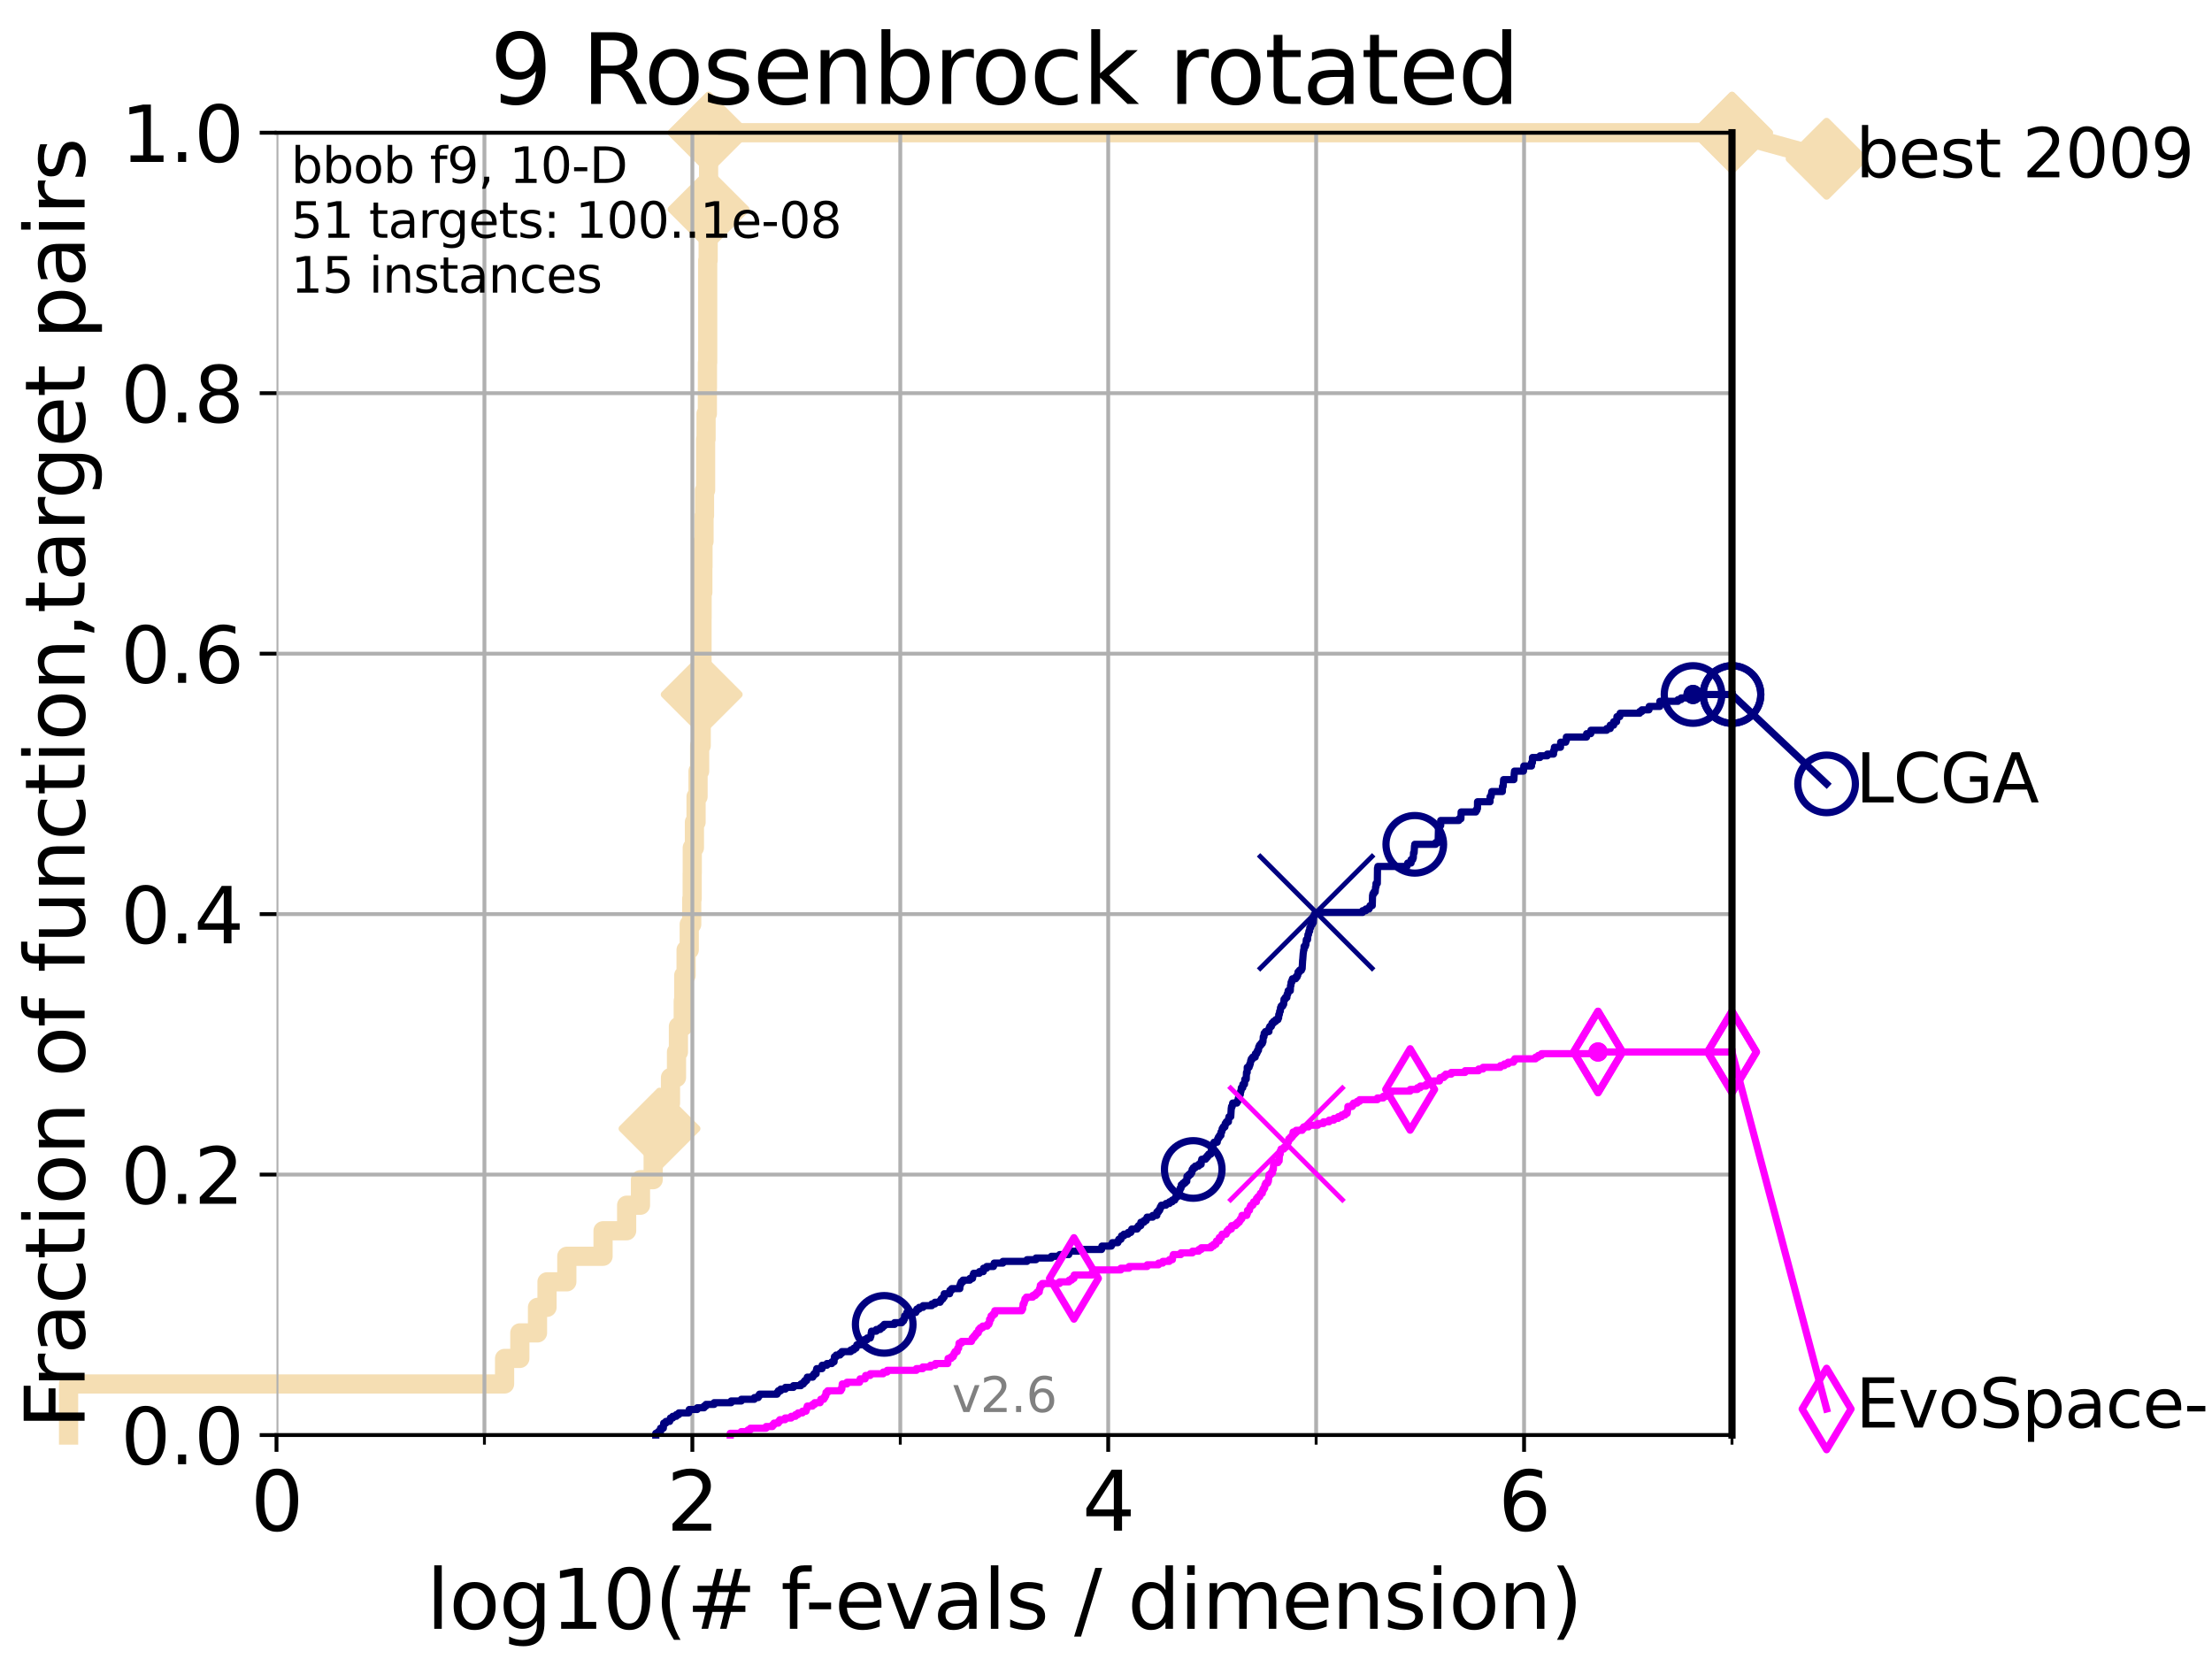 <?xml version="1.0" encoding="utf-8" standalone="no"?>
<!DOCTYPE svg PUBLIC "-//W3C//DTD SVG 1.1//EN"
  "http://www.w3.org/Graphics/SVG/1.1/DTD/svg11.dtd">
<svg xmlns:xlink="http://www.w3.org/1999/xlink" width="460.8pt" height="345.6pt" viewBox="0 0 460.8 345.6" xmlns="http://www.w3.org/2000/svg" version="1.1">
 <defs>
  <style type="text/css">*{stroke-linejoin: round; stroke-linecap: butt}</style>
 </defs>
 <g id="figure_1">
  <g id="patch_1">
   <path d="M 0 345.6 
L 460.8 345.6 
L 460.8 0 
L 0 0 
z
" style="fill: #ffffff"/>
  </g>
  <g id="axes_1">
   <g id="patch_2">
    <path d="M 57.6 298.944 
L 360.806 298.944 
L 360.806 27.648 
L 57.6 27.648 
z
" style="fill: #ffffff"/>
   </g>
   <g id="line2d_1">
    <path d="M 14.285 298.944 
L 14.285 288.305 
L 105.113 288.305 
L 105.113 282.985 
L 108.29 282.985 
L 108.29 277.666 
L 111.972 277.666 
L 111.972 272.346 
L 113.954 272.346 
L 113.954 267.027 
L 118.077 267.027 
L 118.077 261.707 
L 125.628 261.707 
L 125.628 256.388 
L 130.541 256.388 
L 130.541 251.068 
L 133.424 251.068 
L 133.424 245.749 
L 136.069 245.749 
L 136.069 240.429 
L 137.386 240.429 
L 137.386 235.11 
L 138.743 235.11 
L 138.743 229.79 
L 139.677 229.79 
L 139.677 224.471 
L 140.928 224.471 
L 140.928 219.151 
L 141.327 219.151 
L 141.327 213.832 
L 142.332 213.832 
L 142.332 208.512 
L 142.436 208.512 
L 142.436 203.192 
L 142.926 203.192 
L 142.926 197.873 
L 143.58 197.873 
L 143.58 192.553 
L 144.098 192.553 
L 144.098 187.234 
L 144.193 187.234 
L 144.193 181.914 
L 144.212 181.914 
L 144.212 176.595 
L 144.658 176.595 
L 144.658 171.275 
L 145.004 171.275 
L 145.004 165.956 
L 145.415 165.956 
L 145.415 160.636 
L 145.748 160.636 
L 145.748 155.317 
L 146.075 155.317 
L 146.075 144.678 
L 146.177 144.678 
L 146.177 139.358 
L 146.244 139.358 
L 146.244 128.719 
L 146.261 128.719 
L 146.261 123.4 
L 146.413 123.4 
L 146.413 118.08 
L 146.446 118.08 
L 146.446 112.76 
L 146.662 112.76 
L 146.662 107.441 
L 146.761 107.441 
L 146.761 102.121 
L 146.99 102.121 
L 146.99 91.482 
L 147.087 91.482 
L 147.087 86.163 
L 147.36 86.163 
L 147.36 80.843 
L 147.376 80.843 
L 147.376 75.524 
L 147.424 75.524 
L 147.424 54.246 
L 147.519 54.246 
L 147.519 48.926 
L 147.566 48.926 
L 147.566 43.607 
L 147.613 43.607 
L 147.613 27.648 
L 360.806 27.648 
" style="fill: none; stroke: #f5deb3; stroke-width: 4; stroke-linecap: square"/>
   </g>
   <g id="line2d_2">
    <defs>
     <path id="m0008be7b1e" d="M 0 7.778 
L 7.778 0 
L 0 -7.778 
L -7.778 0 
z
" style="stroke: #f5deb3; stroke-width: 1.5; stroke-linejoin: miter"/>
    </defs>
    <g>
     <use xlink:href="#m0008be7b1e" x="137.386" y="235.11" style="fill: #f5deb3; stroke: #f5deb3; stroke-width: 1.5; stroke-linejoin: miter"/>
     <use xlink:href="#m0008be7b1e" x="146.177" y="144.678" style="fill: #f5deb3; stroke: #f5deb3; stroke-width: 1.5; stroke-linejoin: miter"/>
     <use xlink:href="#m0008be7b1e" x="147.613" y="43.607" style="fill: #f5deb3; stroke: #f5deb3; stroke-width: 1.5; stroke-linejoin: miter"/>
     <use xlink:href="#m0008be7b1e" x="147.613" y="27.648" style="fill: #f5deb3; stroke: #f5deb3; stroke-width: 1.5; stroke-linejoin: miter"/>
     <use xlink:href="#m0008be7b1e" x="147.613" y="27.648" style="fill: #f5deb3; stroke: #f5deb3; stroke-width: 1.5; stroke-linejoin: miter"/>
     <use xlink:href="#m0008be7b1e" x="360.806" y="27.648" style="fill: #f5deb3; stroke: #f5deb3; stroke-width: 1.5; stroke-linejoin: miter"/>
    </g>
   </g>
   <g id="line2d_3">
    <path style="fill: none; stroke: #f5deb3; stroke-width: 4; stroke-linecap: square"/>
    <g/>
   </g>
   <g id="line2d_4">
    <path d="M 360.806 27.648 
L 380.515 33.074 
" style="fill: none; stroke: #f5deb3; stroke-width: 4; stroke-linecap: square"/>
    <g>
     <use xlink:href="#m0008be7b1e" x="360.806" y="27.648" style="fill: #f5deb3; stroke: #f5deb3; stroke-width: 1.5; stroke-linejoin: miter"/>
     <use xlink:href="#m0008be7b1e" x="380.515" y="33.074" style="fill: #f5deb3; stroke: #f5deb3; stroke-width: 1.5; stroke-linejoin: miter"/>
    </g>
   </g>
   <g id="matplotlib.axis_1">
    <g id="xtick_1">
     <g id="line2d_5">
      <path d="M 57.6 298.944 
L 57.6 27.648 
" clip-path="url(#paee9d4566f)" style="fill: none; stroke: #b0b0b0; stroke-width: 0.8; stroke-linecap: square"/>
     </g>
     <g id="line2d_6">
      <defs>
       <path id="m80656b10e5" d="M 0 0 
L 0 3.5 
" style="stroke: #000000; stroke-width: 0.8"/>
      </defs>
      <g>
       <use xlink:href="#m80656b10e5" x="57.6" y="298.944" style="stroke: #000000; stroke-width: 0.8"/>
      </g>
     </g>
     <g id="text_1">
      <!-- 0 -->
      <g transform="translate(52.192 318.861)scale(0.17 -0.17)">
       <defs>
        <path id="DejaVuSans-30" d="M 2034 4250 
Q 1547 4250 1301 3770 
Q 1056 3291 1056 2328 
Q 1056 1369 1301 889 
Q 1547 409 2034 409 
Q 2525 409 2770 889 
Q 3016 1369 3016 2328 
Q 3016 3291 2770 3770 
Q 2525 4250 2034 4250 
z
M 2034 4750 
Q 2819 4750 3233 4129 
Q 3647 3509 3647 2328 
Q 3647 1150 3233 529 
Q 2819 -91 2034 -91 
Q 1250 -91 836 529 
Q 422 1150 422 2328 
Q 422 3509 836 4129 
Q 1250 4750 2034 4750 
z
" transform="scale(0.016)"/>
       </defs>
       <use xlink:href="#DejaVuSans-30"/>
      </g>
     </g>
    </g>
    <g id="xtick_2">
     <g id="line2d_7">
      <path d="M 144.23 298.944 
L 144.23 27.648 
" clip-path="url(#paee9d4566f)" style="fill: none; stroke: #b0b0b0; stroke-width: 0.8; stroke-linecap: square"/>
     </g>
     <g id="line2d_8">
      <g>
       <use xlink:href="#m80656b10e5" x="144.23" y="298.944" style="stroke: #000000; stroke-width: 0.8"/>
      </g>
     </g>
     <g id="text_2">
      <!-- 2 -->
      <g transform="translate(138.822 318.861)scale(0.17 -0.17)">
       <defs>
        <path id="DejaVuSans-32" d="M 1228 531 
L 3431 531 
L 3431 0 
L 469 0 
L 469 531 
Q 828 903 1448 1529 
Q 2069 2156 2228 2338 
Q 2531 2678 2651 2914 
Q 2772 3150 2772 3378 
Q 2772 3750 2511 3984 
Q 2250 4219 1831 4219 
Q 1534 4219 1204 4116 
Q 875 4013 500 3803 
L 500 4441 
Q 881 4594 1212 4672 
Q 1544 4750 1819 4750 
Q 2544 4750 2975 4387 
Q 3406 4025 3406 3419 
Q 3406 3131 3298 2873 
Q 3191 2616 2906 2266 
Q 2828 2175 2409 1742 
Q 1991 1309 1228 531 
z
" transform="scale(0.016)"/>
       </defs>
       <use xlink:href="#DejaVuSans-32"/>
      </g>
     </g>
    </g>
    <g id="xtick_3">
     <g id="line2d_9">
      <path d="M 230.861 298.944 
L 230.861 27.648 
" clip-path="url(#paee9d4566f)" style="fill: none; stroke: #b0b0b0; stroke-width: 0.8; stroke-linecap: square"/>
     </g>
     <g id="line2d_10">
      <g>
       <use xlink:href="#m80656b10e5" x="230.861" y="298.944" style="stroke: #000000; stroke-width: 0.8"/>
      </g>
     </g>
     <g id="text_3">
      <!-- 4 -->
      <g transform="translate(225.453 318.861)scale(0.17 -0.17)">
       <defs>
        <path id="DejaVuSans-34" d="M 2419 4116 
L 825 1625 
L 2419 1625 
L 2419 4116 
z
M 2253 4666 
L 3047 4666 
L 3047 1625 
L 3713 1625 
L 3713 1100 
L 3047 1100 
L 3047 0 
L 2419 0 
L 2419 1100 
L 313 1100 
L 313 1709 
L 2253 4666 
z
" transform="scale(0.016)"/>
       </defs>
       <use xlink:href="#DejaVuSans-34"/>
      </g>
     </g>
    </g>
    <g id="xtick_4">
     <g id="line2d_11">
      <path d="M 317.491 298.944 
L 317.491 27.648 
" clip-path="url(#paee9d4566f)" style="fill: none; stroke: #b0b0b0; stroke-width: 0.8; stroke-linecap: square"/>
     </g>
     <g id="line2d_12">
      <g>
       <use xlink:href="#m80656b10e5" x="317.491" y="298.944" style="stroke: #000000; stroke-width: 0.8"/>
      </g>
     </g>
     <g id="text_4">
      <!-- 6 -->
      <g transform="translate(312.083 318.861)scale(0.17 -0.17)">
       <defs>
        <path id="DejaVuSans-36" d="M 2113 2584 
Q 1688 2584 1439 2293 
Q 1191 2003 1191 1497 
Q 1191 994 1439 701 
Q 1688 409 2113 409 
Q 2538 409 2786 701 
Q 3034 994 3034 1497 
Q 3034 2003 2786 2293 
Q 2538 2584 2113 2584 
z
M 3366 4563 
L 3366 3988 
Q 3128 4100 2886 4159 
Q 2644 4219 2406 4219 
Q 1781 4219 1451 3797 
Q 1122 3375 1075 2522 
Q 1259 2794 1537 2939 
Q 1816 3084 2150 3084 
Q 2853 3084 3261 2657 
Q 3669 2231 3669 1497 
Q 3669 778 3244 343 
Q 2819 -91 2113 -91 
Q 1303 -91 875 529 
Q 447 1150 447 2328 
Q 447 3434 972 4092 
Q 1497 4750 2381 4750 
Q 2619 4750 2861 4703 
Q 3103 4656 3366 4563 
z
" transform="scale(0.016)"/>
       </defs>
       <use xlink:href="#DejaVuSans-36"/>
      </g>
     </g>
    </g>
    <g id="xtick_5">
     <g id="line2d_13">
      <path d="M 100.915 298.944 
L 100.915 27.648 
" clip-path="url(#paee9d4566f)" style="fill: none; stroke: #b0b0b0; stroke-width: 0.8; stroke-linecap: square"/>
     </g>
     <g id="line2d_14">
      <defs>
       <path id="mc307671125" d="M 0 0 
L 0 2 
" style="stroke: #000000; stroke-width: 0.6"/>
      </defs>
      <g>
       <use xlink:href="#mc307671125" x="100.915" y="298.944" style="stroke: #000000; stroke-width: 0.6"/>
      </g>
     </g>
    </g>
    <g id="xtick_6">
     <g id="line2d_15">
      <path d="M 187.546 298.944 
L 187.546 27.648 
" clip-path="url(#paee9d4566f)" style="fill: none; stroke: #b0b0b0; stroke-width: 0.8; stroke-linecap: square"/>
     </g>
     <g id="line2d_16">
      <g>
       <use xlink:href="#mc307671125" x="187.546" y="298.944" style="stroke: #000000; stroke-width: 0.6"/>
      </g>
     </g>
    </g>
    <g id="xtick_7">
     <g id="line2d_17">
      <path d="M 274.176 298.944 
L 274.176 27.648 
" clip-path="url(#paee9d4566f)" style="fill: none; stroke: #b0b0b0; stroke-width: 0.8; stroke-linecap: square"/>
     </g>
     <g id="line2d_18">
      <g>
       <use xlink:href="#mc307671125" x="274.176" y="298.944" style="stroke: #000000; stroke-width: 0.6"/>
      </g>
     </g>
    </g>
    <g id="xtick_8">
     <g id="line2d_19">
      <path d="M 360.806 298.944 
L 360.806 27.648 
" clip-path="url(#paee9d4566f)" style="fill: none; stroke: #b0b0b0; stroke-width: 0.8; stroke-linecap: square"/>
     </g>
     <g id="line2d_20">
      <g>
       <use xlink:href="#mc307671125" x="360.806" y="298.944" style="stroke: #000000; stroke-width: 0.6"/>
      </g>
     </g>
    </g>
    <g id="text_5">
     <!-- log10(# f-evals / dimension) -->
     <g transform="translate(88.823 339.314)scale(0.17 -0.17)">
      <defs>
       <path id="DejaVuSans-6c" d="M 603 4863 
L 1178 4863 
L 1178 0 
L 603 0 
L 603 4863 
z
" transform="scale(0.016)"/>
       <path id="DejaVuSans-6f" d="M 1959 3097 
Q 1497 3097 1228 2736 
Q 959 2375 959 1747 
Q 959 1119 1226 758 
Q 1494 397 1959 397 
Q 2419 397 2687 759 
Q 2956 1122 2956 1747 
Q 2956 2369 2687 2733 
Q 2419 3097 1959 3097 
z
M 1959 3584 
Q 2709 3584 3137 3096 
Q 3566 2609 3566 1747 
Q 3566 888 3137 398 
Q 2709 -91 1959 -91 
Q 1206 -91 779 398 
Q 353 888 353 1747 
Q 353 2609 779 3096 
Q 1206 3584 1959 3584 
z
" transform="scale(0.016)"/>
       <path id="DejaVuSans-67" d="M 2906 1791 
Q 2906 2416 2648 2759 
Q 2391 3103 1925 3103 
Q 1463 3103 1205 2759 
Q 947 2416 947 1791 
Q 947 1169 1205 825 
Q 1463 481 1925 481 
Q 2391 481 2648 825 
Q 2906 1169 2906 1791 
z
M 3481 434 
Q 3481 -459 3084 -895 
Q 2688 -1331 1869 -1331 
Q 1566 -1331 1297 -1286 
Q 1028 -1241 775 -1147 
L 775 -588 
Q 1028 -725 1275 -790 
Q 1522 -856 1778 -856 
Q 2344 -856 2625 -561 
Q 2906 -266 2906 331 
L 2906 616 
Q 2728 306 2450 153 
Q 2172 0 1784 0 
Q 1141 0 747 490 
Q 353 981 353 1791 
Q 353 2603 747 3093 
Q 1141 3584 1784 3584 
Q 2172 3584 2450 3431 
Q 2728 3278 2906 2969 
L 2906 3500 
L 3481 3500 
L 3481 434 
z
" transform="scale(0.016)"/>
       <path id="DejaVuSans-31" d="M 794 531 
L 1825 531 
L 1825 4091 
L 703 3866 
L 703 4441 
L 1819 4666 
L 2450 4666 
L 2450 531 
L 3481 531 
L 3481 0 
L 794 0 
L 794 531 
z
" transform="scale(0.016)"/>
       <path id="DejaVuSans-28" d="M 1984 4856 
Q 1566 4138 1362 3434 
Q 1159 2731 1159 2009 
Q 1159 1288 1364 580 
Q 1569 -128 1984 -844 
L 1484 -844 
Q 1016 -109 783 600 
Q 550 1309 550 2009 
Q 550 2706 781 3412 
Q 1013 4119 1484 4856 
L 1984 4856 
z
" transform="scale(0.016)"/>
       <path id="DejaVuSans-23" d="M 3272 2816 
L 2363 2816 
L 2100 1772 
L 3016 1772 
L 3272 2816 
z
M 2803 4594 
L 2478 3297 
L 3391 3297 
L 3719 4594 
L 4219 4594 
L 3897 3297 
L 4872 3297 
L 4872 2816 
L 3775 2816 
L 3519 1772 
L 4513 1772 
L 4513 1294 
L 3397 1294 
L 3072 0 
L 2572 0 
L 2894 1294 
L 1978 1294 
L 1656 0 
L 1153 0 
L 1478 1294 
L 494 1294 
L 494 1772 
L 1594 1772 
L 1856 2816 
L 850 2816 
L 850 3297 
L 1978 3297 
L 2297 4594 
L 2803 4594 
z
" transform="scale(0.016)"/>
       <path id="DejaVuSans-20" transform="scale(0.016)"/>
       <path id="DejaVuSans-66" d="M 2375 4863 
L 2375 4384 
L 1825 4384 
Q 1516 4384 1395 4259 
Q 1275 4134 1275 3809 
L 1275 3500 
L 2222 3500 
L 2222 3053 
L 1275 3053 
L 1275 0 
L 697 0 
L 697 3053 
L 147 3053 
L 147 3500 
L 697 3500 
L 697 3744 
Q 697 4328 969 4595 
Q 1241 4863 1831 4863 
L 2375 4863 
z
" transform="scale(0.016)"/>
       <path id="DejaVuSans-2d" d="M 313 2009 
L 1997 2009 
L 1997 1497 
L 313 1497 
L 313 2009 
z
" transform="scale(0.016)"/>
       <path id="DejaVuSans-65" d="M 3597 1894 
L 3597 1613 
L 953 1613 
Q 991 1019 1311 708 
Q 1631 397 2203 397 
Q 2534 397 2845 478 
Q 3156 559 3463 722 
L 3463 178 
Q 3153 47 2828 -22 
Q 2503 -91 2169 -91 
Q 1331 -91 842 396 
Q 353 884 353 1716 
Q 353 2575 817 3079 
Q 1281 3584 2069 3584 
Q 2775 3584 3186 3129 
Q 3597 2675 3597 1894 
z
M 3022 2063 
Q 3016 2534 2758 2815 
Q 2500 3097 2075 3097 
Q 1594 3097 1305 2825 
Q 1016 2553 972 2059 
L 3022 2063 
z
" transform="scale(0.016)"/>
       <path id="DejaVuSans-76" d="M 191 3500 
L 800 3500 
L 1894 563 
L 2988 3500 
L 3597 3500 
L 2284 0 
L 1503 0 
L 191 3500 
z
" transform="scale(0.016)"/>
       <path id="DejaVuSans-61" d="M 2194 1759 
Q 1497 1759 1228 1600 
Q 959 1441 959 1056 
Q 959 750 1161 570 
Q 1363 391 1709 391 
Q 2188 391 2477 730 
Q 2766 1069 2766 1631 
L 2766 1759 
L 2194 1759 
z
M 3341 1997 
L 3341 0 
L 2766 0 
L 2766 531 
Q 2569 213 2275 61 
Q 1981 -91 1556 -91 
Q 1019 -91 701 211 
Q 384 513 384 1019 
Q 384 1609 779 1909 
Q 1175 2209 1959 2209 
L 2766 2209 
L 2766 2266 
Q 2766 2663 2505 2880 
Q 2244 3097 1772 3097 
Q 1472 3097 1187 3025 
Q 903 2953 641 2809 
L 641 3341 
Q 956 3463 1253 3523 
Q 1550 3584 1831 3584 
Q 2591 3584 2966 3190 
Q 3341 2797 3341 1997 
z
" transform="scale(0.016)"/>
       <path id="DejaVuSans-73" d="M 2834 3397 
L 2834 2853 
Q 2591 2978 2328 3040 
Q 2066 3103 1784 3103 
Q 1356 3103 1142 2972 
Q 928 2841 928 2578 
Q 928 2378 1081 2264 
Q 1234 2150 1697 2047 
L 1894 2003 
Q 2506 1872 2764 1633 
Q 3022 1394 3022 966 
Q 3022 478 2636 193 
Q 2250 -91 1575 -91 
Q 1294 -91 989 -36 
Q 684 19 347 128 
L 347 722 
Q 666 556 975 473 
Q 1284 391 1588 391 
Q 1994 391 2212 530 
Q 2431 669 2431 922 
Q 2431 1156 2273 1281 
Q 2116 1406 1581 1522 
L 1381 1569 
Q 847 1681 609 1914 
Q 372 2147 372 2553 
Q 372 3047 722 3315 
Q 1072 3584 1716 3584 
Q 2034 3584 2315 3537 
Q 2597 3491 2834 3397 
z
" transform="scale(0.016)"/>
       <path id="DejaVuSans-2f" d="M 1625 4666 
L 2156 4666 
L 531 -594 
L 0 -594 
L 1625 4666 
z
" transform="scale(0.016)"/>
       <path id="DejaVuSans-64" d="M 2906 2969 
L 2906 4863 
L 3481 4863 
L 3481 0 
L 2906 0 
L 2906 525 
Q 2725 213 2448 61 
Q 2172 -91 1784 -91 
Q 1150 -91 751 415 
Q 353 922 353 1747 
Q 353 2572 751 3078 
Q 1150 3584 1784 3584 
Q 2172 3584 2448 3432 
Q 2725 3281 2906 2969 
z
M 947 1747 
Q 947 1113 1208 752 
Q 1469 391 1925 391 
Q 2381 391 2643 752 
Q 2906 1113 2906 1747 
Q 2906 2381 2643 2742 
Q 2381 3103 1925 3103 
Q 1469 3103 1208 2742 
Q 947 2381 947 1747 
z
" transform="scale(0.016)"/>
       <path id="DejaVuSans-69" d="M 603 3500 
L 1178 3500 
L 1178 0 
L 603 0 
L 603 3500 
z
M 603 4863 
L 1178 4863 
L 1178 4134 
L 603 4134 
L 603 4863 
z
" transform="scale(0.016)"/>
       <path id="DejaVuSans-6d" d="M 3328 2828 
Q 3544 3216 3844 3400 
Q 4144 3584 4550 3584 
Q 5097 3584 5394 3201 
Q 5691 2819 5691 2113 
L 5691 0 
L 5113 0 
L 5113 2094 
Q 5113 2597 4934 2840 
Q 4756 3084 4391 3084 
Q 3944 3084 3684 2787 
Q 3425 2491 3425 1978 
L 3425 0 
L 2847 0 
L 2847 2094 
Q 2847 2600 2669 2842 
Q 2491 3084 2119 3084 
Q 1678 3084 1418 2786 
Q 1159 2488 1159 1978 
L 1159 0 
L 581 0 
L 581 3500 
L 1159 3500 
L 1159 2956 
Q 1356 3278 1631 3431 
Q 1906 3584 2284 3584 
Q 2666 3584 2933 3390 
Q 3200 3197 3328 2828 
z
" transform="scale(0.016)"/>
       <path id="DejaVuSans-6e" d="M 3513 2113 
L 3513 0 
L 2938 0 
L 2938 2094 
Q 2938 2591 2744 2837 
Q 2550 3084 2163 3084 
Q 1697 3084 1428 2787 
Q 1159 2491 1159 1978 
L 1159 0 
L 581 0 
L 581 3500 
L 1159 3500 
L 1159 2956 
Q 1366 3272 1645 3428 
Q 1925 3584 2291 3584 
Q 2894 3584 3203 3211 
Q 3513 2838 3513 2113 
z
" transform="scale(0.016)"/>
       <path id="DejaVuSans-29" d="M 513 4856 
L 1013 4856 
Q 1481 4119 1714 3412 
Q 1947 2706 1947 2009 
Q 1947 1309 1714 600 
Q 1481 -109 1013 -844 
L 513 -844 
Q 928 -128 1133 580 
Q 1338 1288 1338 2009 
Q 1338 2731 1133 3434 
Q 928 4138 513 4856 
z
" transform="scale(0.016)"/>
      </defs>
      <use xlink:href="#DejaVuSans-6c"/>
      <use xlink:href="#DejaVuSans-6f" x="27.783"/>
      <use xlink:href="#DejaVuSans-67" x="88.965"/>
      <use xlink:href="#DejaVuSans-31" x="152.441"/>
      <use xlink:href="#DejaVuSans-30" x="216.064"/>
      <use xlink:href="#DejaVuSans-28" x="279.688"/>
      <use xlink:href="#DejaVuSans-23" x="318.701"/>
      <use xlink:href="#DejaVuSans-20" x="402.49"/>
      <use xlink:href="#DejaVuSans-66" x="434.277"/>
      <use xlink:href="#DejaVuSans-2d" x="463.982"/>
      <use xlink:href="#DejaVuSans-65" x="500.066"/>
      <use xlink:href="#DejaVuSans-76" x="561.59"/>
      <use xlink:href="#DejaVuSans-61" x="620.77"/>
      <use xlink:href="#DejaVuSans-6c" x="682.049"/>
      <use xlink:href="#DejaVuSans-73" x="709.832"/>
      <use xlink:href="#DejaVuSans-20" x="761.932"/>
      <use xlink:href="#DejaVuSans-2f" x="793.719"/>
      <use xlink:href="#DejaVuSans-20" x="827.41"/>
      <use xlink:href="#DejaVuSans-64" x="859.197"/>
      <use xlink:href="#DejaVuSans-69" x="922.674"/>
      <use xlink:href="#DejaVuSans-6d" x="950.457"/>
      <use xlink:href="#DejaVuSans-65" x="1047.869"/>
      <use xlink:href="#DejaVuSans-6e" x="1109.393"/>
      <use xlink:href="#DejaVuSans-73" x="1172.771"/>
      <use xlink:href="#DejaVuSans-69" x="1224.871"/>
      <use xlink:href="#DejaVuSans-6f" x="1252.654"/>
      <use xlink:href="#DejaVuSans-6e" x="1313.836"/>
      <use xlink:href="#DejaVuSans-29" x="1377.215"/>
     </g>
    </g>
   </g>
   <g id="matplotlib.axis_2">
    <g id="ytick_1">
     <g id="line2d_21">
      <path d="M 57.6 298.944 
L 360.806 298.944 
" clip-path="url(#paee9d4566f)" style="fill: none; stroke: #b0b0b0; stroke-width: 0.8; stroke-linecap: square"/>
     </g>
     <g id="line2d_22">
      <defs>
       <path id="m448c25d6df" d="M 0 0 
L -3.5 0 
" style="stroke: #000000; stroke-width: 0.8"/>
      </defs>
      <g>
       <use xlink:href="#m448c25d6df" x="57.6" y="298.944" style="stroke: #000000; stroke-width: 0.8"/>
      </g>
     </g>
     <g id="text_6">
      <!-- 0.0 -->
      <g transform="translate(25.155 305.023)scale(0.16 -0.16)">
       <defs>
        <path id="DejaVuSans-2e" d="M 684 794 
L 1344 794 
L 1344 0 
L 684 0 
L 684 794 
z
" transform="scale(0.016)"/>
       </defs>
       <use xlink:href="#DejaVuSans-30"/>
       <use xlink:href="#DejaVuSans-2e" x="63.623"/>
       <use xlink:href="#DejaVuSans-30" x="95.41"/>
      </g>
     </g>
    </g>
    <g id="ytick_2">
     <g id="line2d_23">
      <path d="M 57.6 244.685 
L 360.806 244.685 
" clip-path="url(#paee9d4566f)" style="fill: none; stroke: #b0b0b0; stroke-width: 0.8; stroke-linecap: square"/>
     </g>
     <g id="line2d_24">
      <g>
       <use xlink:href="#m448c25d6df" x="57.6" y="244.685" style="stroke: #000000; stroke-width: 0.8"/>
      </g>
     </g>
     <g id="text_7">
      <!-- 0.2 -->
      <g transform="translate(25.155 250.764)scale(0.16 -0.16)">
       <use xlink:href="#DejaVuSans-30"/>
       <use xlink:href="#DejaVuSans-2e" x="63.623"/>
       <use xlink:href="#DejaVuSans-32" x="95.41"/>
      </g>
     </g>
    </g>
    <g id="ytick_3">
     <g id="line2d_25">
      <path d="M 57.6 190.426 
L 360.806 190.426 
" clip-path="url(#paee9d4566f)" style="fill: none; stroke: #b0b0b0; stroke-width: 0.8; stroke-linecap: square"/>
     </g>
     <g id="line2d_26">
      <g>
       <use xlink:href="#m448c25d6df" x="57.6" y="190.426" style="stroke: #000000; stroke-width: 0.8"/>
      </g>
     </g>
     <g id="text_8">
      <!-- 0.4 -->
      <g transform="translate(25.155 196.504)scale(0.16 -0.16)">
       <use xlink:href="#DejaVuSans-30"/>
       <use xlink:href="#DejaVuSans-2e" x="63.623"/>
       <use xlink:href="#DejaVuSans-34" x="95.41"/>
      </g>
     </g>
    </g>
    <g id="ytick_4">
     <g id="line2d_27">
      <path d="M 57.6 136.166 
L 360.806 136.166 
" clip-path="url(#paee9d4566f)" style="fill: none; stroke: #b0b0b0; stroke-width: 0.8; stroke-linecap: square"/>
     </g>
     <g id="line2d_28">
      <g>
       <use xlink:href="#m448c25d6df" x="57.6" y="136.166" style="stroke: #000000; stroke-width: 0.8"/>
      </g>
     </g>
     <g id="text_9">
      <!-- 0.6 -->
      <g transform="translate(25.155 142.245)scale(0.16 -0.16)">
       <use xlink:href="#DejaVuSans-30"/>
       <use xlink:href="#DejaVuSans-2e" x="63.623"/>
       <use xlink:href="#DejaVuSans-36" x="95.41"/>
      </g>
     </g>
    </g>
    <g id="ytick_5">
     <g id="line2d_29">
      <path d="M 57.6 81.907 
L 360.806 81.907 
" clip-path="url(#paee9d4566f)" style="fill: none; stroke: #b0b0b0; stroke-width: 0.8; stroke-linecap: square"/>
     </g>
     <g id="line2d_30">
      <g>
       <use xlink:href="#m448c25d6df" x="57.6" y="81.907" style="stroke: #000000; stroke-width: 0.8"/>
      </g>
     </g>
     <g id="text_10">
      <!-- 0.8 -->
      <g transform="translate(25.155 87.986)scale(0.16 -0.16)">
       <defs>
        <path id="DejaVuSans-38" d="M 2034 2216 
Q 1584 2216 1326 1975 
Q 1069 1734 1069 1313 
Q 1069 891 1326 650 
Q 1584 409 2034 409 
Q 2484 409 2743 651 
Q 3003 894 3003 1313 
Q 3003 1734 2745 1975 
Q 2488 2216 2034 2216 
z
M 1403 2484 
Q 997 2584 770 2862 
Q 544 3141 544 3541 
Q 544 4100 942 4425 
Q 1341 4750 2034 4750 
Q 2731 4750 3128 4425 
Q 3525 4100 3525 3541 
Q 3525 3141 3298 2862 
Q 3072 2584 2669 2484 
Q 3125 2378 3379 2068 
Q 3634 1759 3634 1313 
Q 3634 634 3220 271 
Q 2806 -91 2034 -91 
Q 1263 -91 848 271 
Q 434 634 434 1313 
Q 434 1759 690 2068 
Q 947 2378 1403 2484 
z
M 1172 3481 
Q 1172 3119 1398 2916 
Q 1625 2713 2034 2713 
Q 2441 2713 2670 2916 
Q 2900 3119 2900 3481 
Q 2900 3844 2670 4047 
Q 2441 4250 2034 4250 
Q 1625 4250 1398 4047 
Q 1172 3844 1172 3481 
z
" transform="scale(0.016)"/>
       </defs>
       <use xlink:href="#DejaVuSans-30"/>
       <use xlink:href="#DejaVuSans-2e" x="63.623"/>
       <use xlink:href="#DejaVuSans-38" x="95.41"/>
      </g>
     </g>
    </g>
    <g id="ytick_6">
     <g id="line2d_31">
      <path d="M 57.6 27.648 
L 360.806 27.648 
" clip-path="url(#paee9d4566f)" style="fill: none; stroke: #b0b0b0; stroke-width: 0.8; stroke-linecap: square"/>
     </g>
     <g id="line2d_32">
      <g>
       <use xlink:href="#m448c25d6df" x="57.6" y="27.648" style="stroke: #000000; stroke-width: 0.8"/>
      </g>
     </g>
     <g id="text_11">
      <!-- 1.0 -->
      <g transform="translate(25.155 33.727)scale(0.16 -0.16)">
       <use xlink:href="#DejaVuSans-31"/>
       <use xlink:href="#DejaVuSans-2e" x="63.623"/>
       <use xlink:href="#DejaVuSans-30" x="95.41"/>
      </g>
     </g>
    </g>
    <g id="text_12">
     <!-- Fraction of function,target pairs -->
     <g transform="translate(17.62 297.681)rotate(-90)scale(0.17 -0.17)">
      <defs>
       <path id="DejaVuSans-46" d="M 628 4666 
L 3309 4666 
L 3309 4134 
L 1259 4134 
L 1259 2759 
L 3109 2759 
L 3109 2228 
L 1259 2228 
L 1259 0 
L 628 0 
L 628 4666 
z
" transform="scale(0.016)"/>
       <path id="DejaVuSans-72" d="M 2631 2963 
Q 2534 3019 2420 3045 
Q 2306 3072 2169 3072 
Q 1681 3072 1420 2755 
Q 1159 2438 1159 1844 
L 1159 0 
L 581 0 
L 581 3500 
L 1159 3500 
L 1159 2956 
Q 1341 3275 1631 3429 
Q 1922 3584 2338 3584 
Q 2397 3584 2469 3576 
Q 2541 3569 2628 3553 
L 2631 2963 
z
" transform="scale(0.016)"/>
       <path id="DejaVuSans-63" d="M 3122 3366 
L 3122 2828 
Q 2878 2963 2633 3030 
Q 2388 3097 2138 3097 
Q 1578 3097 1268 2742 
Q 959 2388 959 1747 
Q 959 1106 1268 751 
Q 1578 397 2138 397 
Q 2388 397 2633 464 
Q 2878 531 3122 666 
L 3122 134 
Q 2881 22 2623 -34 
Q 2366 -91 2075 -91 
Q 1284 -91 818 406 
Q 353 903 353 1747 
Q 353 2603 823 3093 
Q 1294 3584 2113 3584 
Q 2378 3584 2631 3529 
Q 2884 3475 3122 3366 
z
" transform="scale(0.016)"/>
       <path id="DejaVuSans-74" d="M 1172 4494 
L 1172 3500 
L 2356 3500 
L 2356 3053 
L 1172 3053 
L 1172 1153 
Q 1172 725 1289 603 
Q 1406 481 1766 481 
L 2356 481 
L 2356 0 
L 1766 0 
Q 1100 0 847 248 
Q 594 497 594 1153 
L 594 3053 
L 172 3053 
L 172 3500 
L 594 3500 
L 594 4494 
L 1172 4494 
z
" transform="scale(0.016)"/>
       <path id="DejaVuSans-75" d="M 544 1381 
L 544 3500 
L 1119 3500 
L 1119 1403 
Q 1119 906 1312 657 
Q 1506 409 1894 409 
Q 2359 409 2629 706 
Q 2900 1003 2900 1516 
L 2900 3500 
L 3475 3500 
L 3475 0 
L 2900 0 
L 2900 538 
Q 2691 219 2414 64 
Q 2138 -91 1772 -91 
Q 1169 -91 856 284 
Q 544 659 544 1381 
z
M 1991 3584 
L 1991 3584 
z
" transform="scale(0.016)"/>
       <path id="DejaVuSans-2c" d="M 750 794 
L 1409 794 
L 1409 256 
L 897 -744 
L 494 -744 
L 750 256 
L 750 794 
z
" transform="scale(0.016)"/>
       <path id="DejaVuSans-70" d="M 1159 525 
L 1159 -1331 
L 581 -1331 
L 581 3500 
L 1159 3500 
L 1159 2969 
Q 1341 3281 1617 3432 
Q 1894 3584 2278 3584 
Q 2916 3584 3314 3078 
Q 3713 2572 3713 1747 
Q 3713 922 3314 415 
Q 2916 -91 2278 -91 
Q 1894 -91 1617 61 
Q 1341 213 1159 525 
z
M 3116 1747 
Q 3116 2381 2855 2742 
Q 2594 3103 2138 3103 
Q 1681 3103 1420 2742 
Q 1159 2381 1159 1747 
Q 1159 1113 1420 752 
Q 1681 391 2138 391 
Q 2594 391 2855 752 
Q 3116 1113 3116 1747 
z
" transform="scale(0.016)"/>
      </defs>
      <use xlink:href="#DejaVuSans-46"/>
      <use xlink:href="#DejaVuSans-72" x="50.27"/>
      <use xlink:href="#DejaVuSans-61" x="91.383"/>
      <use xlink:href="#DejaVuSans-63" x="152.662"/>
      <use xlink:href="#DejaVuSans-74" x="207.643"/>
      <use xlink:href="#DejaVuSans-69" x="246.852"/>
      <use xlink:href="#DejaVuSans-6f" x="274.635"/>
      <use xlink:href="#DejaVuSans-6e" x="335.816"/>
      <use xlink:href="#DejaVuSans-20" x="399.195"/>
      <use xlink:href="#DejaVuSans-6f" x="430.982"/>
      <use xlink:href="#DejaVuSans-66" x="492.164"/>
      <use xlink:href="#DejaVuSans-20" x="527.369"/>
      <use xlink:href="#DejaVuSans-66" x="559.156"/>
      <use xlink:href="#DejaVuSans-75" x="594.361"/>
      <use xlink:href="#DejaVuSans-6e" x="657.74"/>
      <use xlink:href="#DejaVuSans-63" x="721.119"/>
      <use xlink:href="#DejaVuSans-74" x="776.1"/>
      <use xlink:href="#DejaVuSans-69" x="815.309"/>
      <use xlink:href="#DejaVuSans-6f" x="843.092"/>
      <use xlink:href="#DejaVuSans-6e" x="904.273"/>
      <use xlink:href="#DejaVuSans-2c" x="967.652"/>
      <use xlink:href="#DejaVuSans-74" x="999.439"/>
      <use xlink:href="#DejaVuSans-61" x="1038.648"/>
      <use xlink:href="#DejaVuSans-72" x="1099.928"/>
      <use xlink:href="#DejaVuSans-67" x="1139.291"/>
      <use xlink:href="#DejaVuSans-65" x="1202.768"/>
      <use xlink:href="#DejaVuSans-74" x="1264.291"/>
      <use xlink:href="#DejaVuSans-20" x="1303.5"/>
      <use xlink:href="#DejaVuSans-70" x="1335.287"/>
      <use xlink:href="#DejaVuSans-61" x="1398.764"/>
      <use xlink:href="#DejaVuSans-69" x="1460.043"/>
      <use xlink:href="#DejaVuSans-72" x="1487.826"/>
      <use xlink:href="#DejaVuSans-73" x="1528.939"/>
     </g>
    </g>
   </g>
   <g id="line2d_33">
    <defs>
     <path id="mc2561de5cf" d="M 0 1.5 
C 0.398 1.5 0.779 1.342 1.061 1.061 
C 1.342 0.779 1.5 0.398 1.5 0 
C 1.5 -0.398 1.342 -0.779 1.061 -1.061 
C 0.779 -1.342 0.398 -1.5 0 -1.5 
C -0.398 -1.5 -0.779 -1.342 -1.061 -1.061 
C -1.342 -0.779 -1.5 -0.398 -1.5 0 
C -1.5 0.398 -1.342 0.779 -1.061 1.061 
C -0.779 1.342 -0.398 1.5 0 1.5 
z
" style="stroke: #f5deb3"/>
    </defs>
    <g>
     <use xlink:href="#mc2561de5cf" x="147.613" y="27.648" style="fill: #f5deb3; stroke: #f5deb3"/>
     <use xlink:href="#mc2561de5cf" x="147.613" y="27.648" style="fill: #f5deb3; stroke: #f5deb3"/>
    </g>
   </g>
   <g id="line2d_34">
    <defs>
     <path id="m4f5235514e" d="M 0 1.5 
C 0.398 1.5 0.779 1.342 1.061 1.061 
C 1.342 0.779 1.5 0.398 1.5 0 
C 1.5 -0.398 1.342 -0.779 1.061 -1.061 
C 0.779 -1.342 0.398 -1.5 0 -1.5 
C -0.398 -1.5 -0.779 -1.342 -1.061 -1.061 
C -1.342 -0.779 -1.5 -0.398 -1.5 0 
C -1.5 0.398 -1.342 0.779 -1.061 1.061 
C -0.779 1.342 -0.398 1.5 0 1.5 
z
" style="stroke: #000080"/>
    </defs>
    <g>
     <use xlink:href="#m4f5235514e" x="352.695" y="144.678" style="fill: #000080; stroke: #000080"/>
     <use xlink:href="#m4f5235514e" x="352.695" y="144.678" style="fill: #000080; stroke: #000080"/>
    </g>
   </g>
   <g id="line2d_35">
    <path d="M 136.612 298.944 
L 136.612 298.589 
L 137.113 298.589 
L 137.113 298.235 
L 137.601 298.235 
L 137.601 297.525 
L 138.181 297.525 
L 138.259 296.462 
L 138.718 296.462 
L 138.718 296.107 
L 139.508 296.107 
L 139.508 295.752 
L 139.653 295.752 
L 139.653 295.398 
L 140.15 295.398 
L 140.15 295.043 
L 140.883 295.043 
L 140.883 294.688 
L 141.415 294.688 
L 141.415 294.334 
L 143.462 294.334 
L 143.462 293.979 
L 143.58 293.979 
L 143.58 293.624 
L 145.238 293.624 
L 145.238 293.27 
L 146.662 293.27 
L 146.662 292.915 
L 147.071 292.915 
L 147.071 292.561 
L 148.771 292.561 
L 148.771 292.206 
L 152.316 292.206 
L 152.316 291.851 
L 154.432 291.851 
L 154.432 291.497 
L 157.147 291.497 
L 157.147 291.142 
L 157.953 291.142 
L 157.953 290.787 
L 158.205 290.787 
L 158.205 290.433 
L 161.877 290.433 
L 161.877 290.078 
L 162.133 290.078 
L 162.133 289.723 
L 162.641 289.723 
L 162.641 289.369 
L 163.619 289.369 
L 163.619 289.014 
L 165.282 289.014 
L 165.282 288.66 
L 166.838 288.66 
L 166.838 288.305 
L 167.356 288.305 
L 167.356 287.95 
L 167.651 287.95 
L 167.651 287.596 
L 168.042 287.596 
L 168.042 287.241 
L 168.169 287.241 
L 168.169 286.886 
L 169.304 286.886 
L 169.304 286.532 
L 169.565 286.532 
L 169.565 286.177 
L 170.02 286.177 
L 170.039 285.468 
L 170.139 285.468 
L 170.139 285.113 
L 171.244 285.113 
L 171.267 284.404 
L 172.263 284.404 
L 172.263 284.049 
L 173.29 284.049 
L 173.29 283.695 
L 173.75 283.695 
L 173.828 282.631 
L 174.199 282.631 
L 174.199 282.276 
L 174.982 282.276 
L 174.982 281.922 
L 175.37 281.922 
L 175.37 281.567 
L 177.237 281.567 
L 177.237 281.212 
L 177.845 281.212 
L 177.845 280.858 
L 178.33 280.858 
L 178.33 280.503 
L 178.495 280.503 
L 178.495 280.148 
L 179.378 280.148 
L 179.378 279.794 
L 179.8 279.794 
L 179.8 279.439 
L 180.001 279.439 
L 180.001 279.084 
L 180.636 279.084 
L 180.636 278.73 
L 181.295 278.73 
L 181.295 278.375 
L 181.421 278.375 
L 181.488 277.666 
L 181.553 277.666 
L 181.553 277.311 
L 182.551 277.311 
L 182.551 276.957 
L 183.35 276.957 
L 183.35 276.602 
L 183.822 276.602 
L 183.822 276.247 
L 184.196 276.247 
L 184.196 275.893 
L 186.348 275.893 
L 186.348 275.538 
L 187.883 275.538 
L 187.883 275.183 
L 188.225 275.183 
L 188.225 274.829 
L 188.402 274.829 
L 188.444 274.12 
L 188.857 274.12 
L 188.904 273.41 
L 190.783 273.41 
L 190.783 273.056 
L 190.994 273.056 
L 190.994 272.701 
L 191.487 272.701 
L 191.487 272.346 
L 192.286 272.346 
L 192.286 271.992 
L 194.106 271.992 
L 194.106 271.637 
L 194.762 271.637 
L 194.762 271.282 
L 195.84 271.282 
L 195.84 270.928 
L 196.075 270.928 
L 196.075 270.573 
L 196.431 270.573 
L 196.431 270.219 
L 196.683 270.219 
L 196.701 269.509 
L 197.827 269.509 
L 197.882 268.8 
L 198.238 268.8 
L 198.238 268.445 
L 199.945 268.445 
L 199.963 267.736 
L 200.09 267.736 
L 200.09 267.381 
L 200.241 267.381 
L 200.241 267.027 
L 200.608 267.027 
L 200.608 266.672 
L 202.044 266.672 
L 202.044 266.318 
L 202.596 266.318 
L 202.695 265.608 
L 202.823 265.608 
L 202.823 265.254 
L 204.015 265.254 
L 204.015 264.899 
L 204.839 264.899 
L 204.885 264.19 
L 205.539 264.19 
L 205.539 263.835 
L 206.959 263.835 
L 206.959 263.48 
L 207.103 263.48 
L 207.103 263.126 
L 208.917 263.126 
L 208.917 262.771 
L 213.942 262.771 
L 213.942 262.417 
L 215.818 262.417 
L 215.818 262.062 
L 219.036 262.062 
L 219.036 261.707 
L 220.752 261.707 
L 220.752 261.353 
L 222.633 261.353 
L 222.709 260.643 
L 224.719 260.643 
L 224.719 260.289 
L 229.477 260.289 
L 229.55 259.579 
L 231.516 259.579 
L 231.516 259.225 
L 231.716 259.225 
L 231.716 258.87 
L 232.868 258.87 
L 232.868 258.516 
L 233.057 258.516 
L 233.057 258.161 
L 233.516 258.161 
L 233.516 257.806 
L 233.633 257.806 
L 233.633 257.452 
L 234.143 257.452 
L 234.143 257.097 
L 235.003 257.097 
L 235.003 256.742 
L 235.569 256.742 
L 235.569 256.388 
L 235.76 256.388 
L 235.76 256.033 
L 236.889 256.033 
L 236.889 255.678 
L 237.162 255.678 
L 237.162 255.324 
L 237.65 255.324 
L 237.659 254.615 
L 238.321 254.615 
L 238.321 254.26 
L 238.778 254.26 
L 238.778 253.905 
L 238.953 253.905 
L 238.953 253.551 
L 240.132 253.551 
L 240.132 253.196 
L 240.989 253.196 
L 240.989 252.487 
L 241.328 252.487 
L 241.328 252.132 
L 241.584 252.132 
L 241.584 251.778 
L 241.723 251.778 
L 241.723 251.423 
L 241.928 251.423 
L 241.928 251.068 
L 242.883 251.068 
L 242.883 250.714 
L 243.611 250.714 
L 243.611 250.359 
L 244.194 250.359 
L 244.194 250.004 
L 244.723 250.004 
L 244.723 249.65 
L 244.922 249.65 
L 244.922 249.295 
L 245.323 249.295 
L 245.366 248.586 
L 245.465 248.586 
L 245.465 248.231 
L 245.723 248.231 
L 245.723 247.877 
L 245.836 247.877 
L 245.836 247.522 
L 246.027 247.522 
L 246.085 246.813 
L 246.439 246.813 
L 246.439 246.458 
L 246.872 246.458 
L 246.872 246.103 
L 247.226 246.103 
L 247.274 245.039 
L 247.629 245.039 
L 247.629 244.685 
L 248.025 244.685 
L 248.025 244.33 
L 248.261 244.33 
L 248.341 243.621 
L 248.574 243.621 
L 248.574 243.266 
L 248.983 243.266 
L 248.983 242.912 
L 249.696 242.912 
L 249.696 242.557 
L 250.218 242.557 
L 250.25 241.848 
L 250.349 241.848 
L 250.349 241.493 
L 251.144 241.493 
L 251.144 241.138 
L 251.468 241.138 
L 251.468 240.784 
L 251.767 240.784 
L 251.767 240.429 
L 252.237 240.429 
L 252.316 239.72 
L 252.546 239.72 
L 252.604 239.011 
L 252.708 239.011 
L 252.713 238.301 
L 252.899 238.301 
L 252.899 237.947 
L 253.57 237.947 
L 253.656 237.237 
L 253.818 237.237 
L 253.818 236.883 
L 254.049 236.883 
L 254.049 236.528 
L 254.339 236.528 
L 254.355 235.819 
L 254.513 235.819 
L 254.604 235.11 
L 254.817 235.11 
L 254.817 234.755 
L 255.171 234.755 
L 255.231 234.046 
L 255.459 234.046 
L 255.459 233.691 
L 255.907 233.691 
L 255.932 232.982 
L 256.018 232.982 
L 256.018 232.627 
L 256.389 232.627 
L 256.493 230.854 
L 256.547 230.854 
L 256.547 230.499 
L 256.687 230.499 
L 256.789 229.79 
L 257.669 229.79 
L 257.669 229.435 
L 257.881 229.435 
L 257.975 228.726 
L 258.067 228.726 
L 258.169 228.017 
L 258.377 228.017 
L 258.45 227.308 
L 258.528 227.308 
L 258.598 226.598 
L 258.887 226.598 
L 258.912 225.889 
L 259.248 225.889 
L 259.321 224.825 
L 259.609 224.825 
L 259.666 223.407 
L 259.812 223.407 
L 259.823 222.343 
L 260.21 222.343 
L 260.21 221.988 
L 260.342 221.988 
L 260.342 221.634 
L 260.461 221.634 
L 260.549 220.924 
L 260.668 220.924 
L 260.668 220.57 
L 260.953 220.57 
L 260.953 220.215 
L 261.485 220.215 
L 261.514 219.506 
L 261.808 219.506 
L 261.808 219.151 
L 261.961 219.151 
L 261.961 218.796 
L 262.166 218.796 
L 262.21 218.087 
L 262.37 218.087 
L 262.37 217.733 
L 262.669 217.733 
L 262.669 217.378 
L 262.965 217.378 
L 262.965 217.023 
L 263.097 217.023 
L 263.164 215.959 
L 263.314 215.959 
L 263.347 215.25 
L 263.61 215.25 
L 263.61 214.895 
L 264.345 214.895 
L 264.367 214.186 
L 264.513 214.186 
L 264.513 213.832 
L 264.847 213.832 
L 264.847 213.477 
L 264.981 213.477 
L 264.981 213.122 
L 265.303 213.122 
L 265.303 212.768 
L 265.762 212.768 
L 265.762 212.413 
L 266.217 212.413 
L 266.217 212.058 
L 266.361 212.058 
L 266.389 211.349 
L 266.513 211.349 
L 266.583 210.64 
L 266.72 210.64 
L 266.75 209.931 
L 266.888 209.931 
L 266.888 209.576 
L 267.222 209.576 
L 267.222 209.221 
L 267.41 209.221 
L 267.485 208.157 
L 267.741 208.157 
L 267.741 207.803 
L 268.08 207.803 
L 268.135 207.093 
L 268.264 207.093 
L 268.348 206.384 
L 268.794 206.384 
L 268.839 205.32 
L 268.916 205.32 
L 268.961 204.611 
L 269.106 204.611 
L 269.106 204.256 
L 269.235 204.256 
L 269.235 203.902 
L 269.902 203.902 
L 269.902 203.547 
L 270.195 203.547 
L 270.195 203.192 
L 270.345 203.192 
L 270.399 202.483 
L 270.705 202.483 
L 270.705 202.129 
L 271.105 202.129 
L 271.105 201.774 
L 271.262 201.774 
L 271.362 200.001 
L 271.378 200.001 
L 271.485 198.582 
L 271.501 198.582 
L 271.577 197.873 
L 271.65 197.873 
L 271.662 197.164 
L 271.924 197.164 
L 271.924 196.809 
L 272.04 196.809 
L 272.128 195.745 
L 272.381 195.745 
L 272.474 194.681 
L 272.589 194.681 
L 272.672 193.972 
L 272.824 193.972 
L 272.852 193.263 
L 273.024 193.263 
L 273.024 192.908 
L 273.138 192.908 
L 273.138 192.553 
L 273.393 192.553 
L 273.393 192.199 
L 273.583 192.199 
L 273.658 190.78 
L 273.825 190.78 
L 273.825 190.426 
L 274.056 190.426 
L 274.056 190.071 
L 283.854 190.071 
L 283.854 189.716 
L 284.526 189.716 
L 284.526 189.362 
L 285.199 189.362 
L 285.199 189.007 
L 285.397 189.007 
L 285.397 188.652 
L 285.868 188.652 
L 285.925 186.525 
L 286 186.525 
L 286 186.17 
L 286.215 186.17 
L 286.215 185.815 
L 286.478 185.815 
L 286.565 184.751 
L 286.648 184.751 
L 286.648 184.042 
L 286.921 184.042 
L 286.958 180.85 
L 287.04 180.85 
L 287.04 180.496 
L 293.093 180.496 
L 293.093 180.141 
L 293.247 180.141 
L 293.247 179.787 
L 293.951 179.787 
L 293.951 179.077 
L 294.292 179.077 
L 294.292 178.723 
L 294.411 178.723 
L 294.467 177.659 
L 294.585 177.659 
L 294.671 176.24 
L 294.726 176.24 
L 294.726 175.886 
L 299.071 175.886 
L 299.071 175.531 
L 299.585 175.531 
L 299.657 172.694 
L 299.843 172.694 
L 299.932 171.985 
L 300.122 171.985 
L 300.126 170.921 
L 303.927 170.921 
L 303.927 170.566 
L 304.335 170.566 
L 304.382 169.147 
L 307.441 169.147 
L 307.441 168.793 
L 307.667 168.793 
L 307.667 168.438 
L 307.784 168.438 
L 307.796 167.02 
L 310.404 167.02 
L 310.408 165.956 
L 310.621 165.956 
L 310.703 165.246 
L 310.765 165.246 
L 310.765 164.892 
L 312.967 164.892 
L 312.996 163.828 
L 313.133 163.828 
L 313.228 162.409 
L 315.367 162.409 
L 315.452 160.991 
L 315.496 160.991 
L 315.496 160.636 
L 317.363 160.636 
L 317.44 159.572 
L 319.045 159.572 
L 319.047 158.863 
L 319.231 158.863 
L 319.238 157.799 
L 320.814 157.799 
L 320.814 157.445 
L 322.328 157.445 
L 322.328 157.09 
L 323.633 157.09 
L 323.635 156.381 
L 323.782 156.381 
L 323.812 155.671 
L 325.082 155.671 
L 325.111 154.607 
L 326.169 154.607 
L 326.169 154.253 
L 326.298 154.253 
L 326.301 153.544 
L 330.503 153.544 
L 330.524 152.834 
L 331.387 152.834 
L 331.422 152.125 
L 334.707 152.125 
L 334.707 151.77 
L 335.443 151.77 
L 335.446 151.061 
L 336.155 151.061 
L 336.156 150.352 
L 336.767 150.352 
L 336.839 149.288 
L 337.431 149.288 
L 337.502 148.579 
L 341.572 148.579 
L 341.572 148.224 
L 342.033 148.224 
L 342.033 147.869 
L 343.505 147.869 
L 343.555 147.16 
L 345.772 147.16 
L 345.774 146.096 
L 349.55 146.096 
L 349.55 145.742 
L 350.223 145.742 
L 350.223 145.387 
L 351.804 145.387 
L 351.804 145.032 
L 352.695 145.032 
L 352.695 144.678 
L 360.806 144.678 
L 360.806 144.678 
" style="fill: none; stroke: #000080; stroke-width: 1.5; stroke-linecap: square"/>
   </g>
   <g id="line2d_36">
    <defs>
     <path id="m771632ac93" d="M 0 6 
C 1.591 6 3.117 5.368 4.243 4.243 
C 5.368 3.117 6 1.591 6 0 
C 6 -1.591 5.368 -3.117 4.243 -4.243 
C 3.117 -5.368 1.591 -6 0 -6 
C -1.591 -6 -3.117 -5.368 -4.243 -4.243 
C -5.368 -3.117 -6 -1.591 -6 0 
C -6 1.591 -5.368 3.117 -4.243 4.243 
C -3.117 5.368 -1.591 6 0 6 
z
" style="stroke: #000080; stroke-width: 1.5"/>
    </defs>
    <g>
     <use xlink:href="#m771632ac93" x="184.196" y="275.893" style="fill-opacity: 0; stroke: #000080; stroke-width: 1.5"/>
     <use xlink:href="#m771632ac93" x="248.574" y="243.621" style="fill-opacity: 0; stroke: #000080; stroke-width: 1.5"/>
     <use xlink:href="#m771632ac93" x="294.726" y="175.886" style="fill-opacity: 0; stroke: #000080; stroke-width: 1.5"/>
     <use xlink:href="#m771632ac93" x="352.695" y="144.678" style="fill-opacity: 0; stroke: #000080; stroke-width: 1.5"/>
     <use xlink:href="#m771632ac93" x="360.806" y="144.678" style="fill-opacity: 0; stroke: #000080; stroke-width: 1.5"/>
    </g>
   </g>
   <g id="line2d_37">
    <path style="fill: none; stroke: #000080; stroke-width: 1.5; stroke-linecap: square"/>
    <g/>
   </g>
   <g id="line2d_38">
    <path d="M 274.176 190.071 
" clip-path="url(#paee9d4566f)" style="fill: none; stroke: #000080; stroke-width: 1.5; stroke-linecap: square"/>
    <defs>
     <path id="mee23530e7c" d="M -12 12 
L 12 -12 
M -12 -12 
L 12 12 
" style="stroke: #000080"/>
    </defs>
    <g clip-path="url(#paee9d4566f)">
     <use xlink:href="#mee23530e7c" x="274.176" y="190.071" style="fill: #000080; stroke: #000080"/>
    </g>
   </g>
   <g id="line2d_39">
    <defs>
     <path id="mb678e0fb88" d="M 0 1.5 
C 0.398 1.5 0.779 1.342 1.061 1.061 
C 1.342 0.779 1.5 0.398 1.5 0 
C 1.5 -0.398 1.342 -0.779 1.061 -1.061 
C 0.779 -1.342 0.398 -1.5 0 -1.5 
C -0.398 -1.5 -0.779 -1.342 -1.061 -1.061 
C -1.342 -0.779 -1.5 -0.398 -1.5 0 
C -1.5 0.398 -1.342 0.779 -1.061 1.061 
C -0.779 1.342 -0.398 1.5 0 1.5 
z
" style="stroke: #ff00ff"/>
    </defs>
    <g>
     <use xlink:href="#mb678e0fb88" x="332.9" y="219.151" style="fill: #ff00ff; stroke: #ff00ff"/>
     <use xlink:href="#mb678e0fb88" x="332.9" y="219.151" style="fill: #ff00ff; stroke: #ff00ff"/>
    </g>
   </g>
   <g id="line2d_40">
    <path d="M 152.119 298.944 
L 152.119 298.589 
L 154.4 298.589 
L 154.4 298.235 
L 155.803 298.235 
L 155.803 297.88 
L 156.315 297.88 
L 156.315 297.525 
L 159.594 297.525 
L 159.594 297.171 
L 160.925 297.171 
L 160.925 296.816 
L 161.24 296.816 
L 161.24 296.462 
L 162.14 296.462 
L 162.14 296.107 
L 162.442 296.107 
L 162.442 295.752 
L 163.545 295.752 
L 163.545 295.398 
L 164.834 295.398 
L 164.834 295.043 
L 165.707 295.043 
L 165.707 294.688 
L 166.252 294.688 
L 166.252 294.334 
L 167.168 294.334 
L 167.168 293.979 
L 167.92 293.979 
L 167.92 293.624 
L 168.048 293.624 
L 168.048 293.27 
L 168.164 293.27 
L 168.164 292.915 
L 169.259 292.915 
L 169.259 292.561 
L 169.712 292.561 
L 169.712 292.206 
L 170.847 292.206 
L 170.847 291.851 
L 170.979 291.851 
L 170.979 291.497 
L 171.608 291.497 
L 171.608 291.142 
L 171.839 291.142 
L 171.839 290.787 
L 172.025 290.787 
L 172.072 290.078 
L 172.424 290.078 
L 172.424 289.723 
L 175.154 289.723 
L 175.154 289.369 
L 175.367 289.369 
L 175.453 288.305 
L 176.429 288.305 
L 176.429 287.95 
L 179.068 287.95 
L 179.174 287.241 
L 180.221 287.241 
L 180.318 286.532 
L 181.287 286.532 
L 181.287 286.177 
L 184 286.177 
L 184 285.822 
L 184.811 285.822 
L 184.811 285.468 
L 190.892 285.468 
L 190.892 285.113 
L 192.231 285.113 
L 192.231 284.759 
L 193.847 284.759 
L 193.847 284.404 
L 194.852 284.404 
L 194.852 284.049 
L 197.445 284.049 
L 197.5 282.985 
L 198.158 282.985 
L 198.158 282.631 
L 198.577 282.631 
L 198.577 282.276 
L 198.734 282.276 
L 198.734 281.922 
L 198.94 281.922 
L 198.94 281.567 
L 199.396 281.567 
L 199.502 280.858 
L 199.7 280.858 
L 199.792 279.794 
L 200.325 279.794 
L 200.325 279.439 
L 202.376 279.439 
L 202.376 279.084 
L 202.534 279.084 
L 202.534 278.73 
L 202.839 278.73 
L 202.839 278.375 
L 203.146 278.375 
L 203.146 278.021 
L 203.401 278.021 
L 203.401 277.666 
L 203.804 277.666 
L 203.873 276.957 
L 204.192 276.957 
L 204.192 276.602 
L 204.706 276.602 
L 204.706 276.247 
L 205.663 276.247 
L 205.663 275.893 
L 205.997 275.893 
L 205.997 275.538 
L 206.143 275.538 
L 206.144 274.829 
L 206.422 274.829 
L 206.458 274.12 
L 206.832 274.12 
L 206.832 273.765 
L 207.227 273.765 
L 207.232 273.056 
L 212.85 273.056 
L 212.85 272.701 
L 213.034 272.701 
L 213.131 271.637 
L 213.306 271.637 
L 213.306 271.282 
L 213.419 271.282 
L 213.514 270.573 
L 213.805 270.573 
L 213.805 270.219 
L 215.146 270.219 
L 215.146 269.864 
L 215.704 269.864 
L 215.704 269.509 
L 216.06 269.509 
L 216.06 269.155 
L 216.493 269.155 
L 216.549 268.445 
L 216.668 268.445 
L 216.726 267.736 
L 217.105 267.736 
L 217.105 267.381 
L 220.737 267.381 
L 220.737 267.027 
L 222.712 267.027 
L 222.712 266.672 
L 223.253 266.672 
L 223.253 266.318 
L 223.72 266.318 
L 223.775 265.608 
L 227.555 265.608 
L 227.574 264.899 
L 227.776 264.899 
L 227.776 264.544 
L 233.49 264.544 
L 233.49 264.19 
L 235.21 264.19 
L 235.21 263.835 
L 238.984 263.835 
L 238.984 263.48 
L 241.345 263.48 
L 241.345 263.126 
L 242.22 263.126 
L 242.22 262.771 
L 243.594 262.771 
L 243.594 262.417 
L 244.229 262.417 
L 244.31 261.707 
L 244.413 261.707 
L 244.413 261.353 
L 245.984 261.353 
L 245.984 260.998 
L 248.404 260.998 
L 248.404 260.643 
L 249.724 260.643 
L 249.724 260.289 
L 250.241 260.289 
L 250.241 259.934 
L 252.292 259.934 
L 252.292 259.579 
L 252.798 259.579 
L 252.798 259.225 
L 253.295 259.225 
L 253.295 258.87 
L 253.409 258.87 
L 253.409 258.516 
L 253.984 258.516 
L 253.993 257.806 
L 254.469 257.806 
L 254.469 257.452 
L 254.586 257.452 
L 254.586 257.097 
L 255.432 257.097 
L 255.432 256.742 
L 255.606 256.742 
L 255.606 256.388 
L 255.932 256.388 
L 255.932 256.033 
L 256.522 256.033 
L 256.568 255.324 
L 257.401 255.324 
L 257.401 254.969 
L 257.769 254.969 
L 257.769 254.615 
L 258.173 254.615 
L 258.173 254.26 
L 258.391 254.26 
L 258.391 253.905 
L 258.693 253.905 
L 258.719 253.196 
L 259.722 253.196 
L 259.722 252.841 
L 259.857 252.841 
L 259.885 252.132 
L 260.298 252.132 
L 260.379 251.423 
L 260.555 251.423 
L 260.555 251.068 
L 260.999 251.068 
L 260.999 250.714 
L 261.149 250.714 
L 261.149 250.359 
L 261.741 250.359 
L 261.751 249.65 
L 262.044 249.65 
L 262.044 249.295 
L 262.425 249.295 
L 262.425 248.94 
L 262.566 248.94 
L 262.566 248.586 
L 262.96 248.586 
L 263.037 247.877 
L 263.224 247.877 
L 263.224 247.522 
L 263.447 247.522 
L 263.508 246.813 
L 263.671 246.813 
L 263.671 246.458 
L 264.083 246.458 
L 264.083 246.103 
L 264.224 246.103 
L 264.328 245.039 
L 264.364 245.039 
L 264.364 244.685 
L 264.743 244.685 
L 264.743 244.33 
L 265.081 244.33 
L 265.12 243.621 
L 265.257 243.621 
L 265.326 242.202 
L 266.214 242.202 
L 266.214 241.848 
L 266.465 241.848 
L 266.541 240.429 
L 266.695 240.429 
L 266.728 239.72 
L 266.862 239.72 
L 266.862 239.365 
L 267.445 239.365 
L 267.445 239.011 
L 267.86 239.011 
L 267.86 238.656 
L 267.997 238.656 
L 268.072 237.947 
L 268.4 237.947 
L 268.475 237.237 
L 268.829 237.237 
L 268.829 236.883 
L 269.159 236.883 
L 269.159 236.528 
L 269.281 236.528 
L 269.37 235.819 
L 270.012 235.819 
L 270.012 235.464 
L 271.276 235.464 
L 271.276 235.11 
L 271.577 235.11 
L 271.577 234.755 
L 272.598 234.755 
L 272.598 234.4 
L 274.542 234.4 
L 274.542 234.046 
L 275.701 234.046 
L 275.701 233.691 
L 276.887 233.691 
L 276.887 233.336 
L 277.876 233.336 
L 277.876 232.982 
L 278.783 232.982 
L 278.783 232.627 
L 279.495 232.627 
L 279.495 232.273 
L 280.195 232.273 
L 280.195 231.918 
L 280.65 231.918 
L 280.727 231.209 
L 280.762 231.209 
L 280.792 230.499 
L 281.692 230.499 
L 281.692 230.145 
L 281.967 230.145 
L 281.967 229.79 
L 282.715 229.79 
L 282.715 229.435 
L 283.241 229.435 
L 283.241 229.081 
L 286.936 229.081 
L 286.936 228.726 
L 288.164 228.726 
L 288.164 228.372 
L 288.822 228.372 
L 288.822 228.017 
L 289.354 228.017 
L 289.354 227.662 
L 289.784 227.662 
L 289.784 227.308 
L 293.759 227.308 
L 293.759 226.953 
L 295.27 226.953 
L 295.27 226.598 
L 295.878 226.598 
L 295.878 226.244 
L 297.088 226.244 
L 297.088 225.889 
L 297.72 225.889 
L 297.72 225.534 
L 298.537 225.534 
L 298.537 225.18 
L 299.888 225.18 
L 299.888 224.825 
L 300.011 224.825 
L 300.011 224.471 
L 300.769 224.471 
L 300.769 224.116 
L 301.174 224.116 
L 301.174 223.761 
L 302.326 223.761 
L 302.326 223.407 
L 305.203 223.407 
L 305.203 223.052 
L 308.021 223.052 
L 308.021 222.697 
L 308.937 222.697 
L 308.937 222.343 
L 312.557 222.343 
L 312.557 221.988 
L 313.39 221.988 
L 313.39 221.634 
L 314.168 221.634 
L 314.168 221.279 
L 315.273 221.279 
L 315.273 220.924 
L 315.548 220.924 
L 315.548 220.57 
L 319.893 220.57 
L 319.893 220.215 
L 320.46 220.215 
L 320.46 219.86 
L 321.122 219.86 
L 321.122 219.506 
L 332.9 219.506 
L 332.9 219.151 
L 360.806 219.151 
L 360.806 219.151 
" style="fill: none; stroke: #ff00ff; stroke-width: 1.5; stroke-linecap: square"/>
   </g>
   <g id="line2d_41">
    <defs>
     <path id="mda6b6a9820" d="M 0 8.485 
L 5.091 0 
L 0 -8.485 
L -5.091 0 
z
" style="stroke: #ff00ff; stroke-width: 1.5; stroke-linejoin: miter"/>
    </defs>
    <g>
     <use xlink:href="#mda6b6a9820" x="223.72" y="266.318" style="fill-opacity: 0; stroke: #ff00ff; stroke-width: 1.5; stroke-linejoin: miter"/>
     <use xlink:href="#mda6b6a9820" x="293.759" y="226.953" style="fill-opacity: 0; stroke: #ff00ff; stroke-width: 1.5; stroke-linejoin: miter"/>
     <use xlink:href="#mda6b6a9820" x="332.9" y="219.151" style="fill-opacity: 0; stroke: #ff00ff; stroke-width: 1.5; stroke-linejoin: miter"/>
     <use xlink:href="#mda6b6a9820" x="332.9" y="219.151" style="fill-opacity: 0; stroke: #ff00ff; stroke-width: 1.5; stroke-linejoin: miter"/>
     <use xlink:href="#mda6b6a9820" x="360.806" y="219.151" style="fill-opacity: 0; stroke: #ff00ff; stroke-width: 1.5; stroke-linejoin: miter"/>
    </g>
   </g>
   <g id="line2d_42">
    <path style="fill: none; stroke: #ff00ff; stroke-width: 1.5; stroke-linecap: square"/>
    <g/>
   </g>
   <g id="line2d_43">
    <path d="M 267.997 238.301 
" clip-path="url(#paee9d4566f)" style="fill: none; stroke: #ff00ff; stroke-width: 1.5; stroke-linecap: square"/>
    <defs>
     <path id="ma00e11a293" d="M -12 12 
L 12 -12 
M -12 -12 
L 12 12 
" style="stroke: #ff00ff"/>
    </defs>
    <g clip-path="url(#paee9d4566f)">
     <use xlink:href="#ma00e11a293" x="267.997" y="238.301" style="fill: #ff00ff; stroke: #ff00ff"/>
    </g>
   </g>
   <g id="line2d_44">
    <path d="M 360.806 219.151 
L 380.515 293.518 
" style="fill: none; stroke: #ff00ff; stroke-width: 1.5; stroke-linecap: square"/>
    <g>
     <use xlink:href="#mda6b6a9820" x="360.806" y="219.151" style="fill-opacity: 0; stroke: #ff00ff; stroke-width: 1.5; stroke-linejoin: miter"/>
     <use xlink:href="#mda6b6a9820" x="380.515" y="293.518" style="fill-opacity: 0; stroke: #ff00ff; stroke-width: 1.5; stroke-linejoin: miter"/>
    </g>
   </g>
   <g id="line2d_45">
    <path d="M 360.806 144.678 
L 380.515 163.296 
" style="fill: none; stroke: #000080; stroke-width: 1.5; stroke-linecap: square"/>
    <g>
     <use xlink:href="#m771632ac93" x="360.806" y="144.678" style="fill-opacity: 0; stroke: #000080; stroke-width: 1.5"/>
     <use xlink:href="#m771632ac93" x="380.515" y="163.296" style="fill-opacity: 0; stroke: #000080; stroke-width: 1.5"/>
    </g>
   </g>
   <g id="line2d_46">
    <path d="M 360.806 298.944 
L 360.806 27.648 
" style="fill: none; stroke: #000000; stroke-width: 1.5; stroke-linecap: square"/>
   </g>
   <g id="patch_3">
    <path d="M 57.6 298.944 
L 360.806 298.944 
" style="fill: none; stroke: #000000; stroke-width: 0.8; stroke-linejoin: miter; stroke-linecap: square"/>
   </g>
   <g id="patch_4">
    <path d="M 57.6 27.648 
L 360.806 27.648 
" style="fill: none; stroke: #000000; stroke-width: 0.8; stroke-linejoin: miter; stroke-linecap: square"/>
   </g>
   <g id="text_13">
    <!-- EvoSpace- -->
    <g transform="translate(386.579 297.381)scale(0.14 -0.14)">
     <defs>
      <path id="DejaVuSans-45" d="M 628 4666 
L 3578 4666 
L 3578 4134 
L 1259 4134 
L 1259 2753 
L 3481 2753 
L 3481 2222 
L 1259 2222 
L 1259 531 
L 3634 531 
L 3634 0 
L 628 0 
L 628 4666 
z
" transform="scale(0.016)"/>
      <path id="DejaVuSans-53" d="M 3425 4513 
L 3425 3897 
Q 3066 4069 2747 4153 
Q 2428 4238 2131 4238 
Q 1616 4238 1336 4038 
Q 1056 3838 1056 3469 
Q 1056 3159 1242 3001 
Q 1428 2844 1947 2747 
L 2328 2669 
Q 3034 2534 3370 2195 
Q 3706 1856 3706 1288 
Q 3706 609 3251 259 
Q 2797 -91 1919 -91 
Q 1588 -91 1214 -16 
Q 841 59 441 206 
L 441 856 
Q 825 641 1194 531 
Q 1563 422 1919 422 
Q 2459 422 2753 634 
Q 3047 847 3047 1241 
Q 3047 1584 2836 1778 
Q 2625 1972 2144 2069 
L 1759 2144 
Q 1053 2284 737 2584 
Q 422 2884 422 3419 
Q 422 4038 858 4394 
Q 1294 4750 2059 4750 
Q 2388 4750 2728 4690 
Q 3069 4631 3425 4513 
z
" transform="scale(0.016)"/>
     </defs>
     <use xlink:href="#DejaVuSans-45"/>
     <use xlink:href="#DejaVuSans-76" x="63.184"/>
     <use xlink:href="#DejaVuSans-6f" x="122.363"/>
     <use xlink:href="#DejaVuSans-53" x="183.545"/>
     <use xlink:href="#DejaVuSans-70" x="247.021"/>
     <use xlink:href="#DejaVuSans-61" x="310.498"/>
     <use xlink:href="#DejaVuSans-63" x="371.777"/>
     <use xlink:href="#DejaVuSans-65" x="426.758"/>
     <use xlink:href="#DejaVuSans-2d" x="488.281"/>
    </g>
   </g>
   <g id="text_14">
    <!-- LCGA -->
    <g transform="translate(386.579 167.159)scale(0.14 -0.14)">
     <defs>
      <path id="DejaVuSans-4c" d="M 628 4666 
L 1259 4666 
L 1259 531 
L 3531 531 
L 3531 0 
L 628 0 
L 628 4666 
z
" transform="scale(0.016)"/>
      <path id="DejaVuSans-43" d="M 4122 4306 
L 4122 3641 
Q 3803 3938 3442 4084 
Q 3081 4231 2675 4231 
Q 1875 4231 1450 3742 
Q 1025 3253 1025 2328 
Q 1025 1406 1450 917 
Q 1875 428 2675 428 
Q 3081 428 3442 575 
Q 3803 722 4122 1019 
L 4122 359 
Q 3791 134 3420 21 
Q 3050 -91 2638 -91 
Q 1578 -91 968 557 
Q 359 1206 359 2328 
Q 359 3453 968 4101 
Q 1578 4750 2638 4750 
Q 3056 4750 3426 4639 
Q 3797 4528 4122 4306 
z
" transform="scale(0.016)"/>
      <path id="DejaVuSans-47" d="M 3809 666 
L 3809 1919 
L 2778 1919 
L 2778 2438 
L 4434 2438 
L 4434 434 
Q 4069 175 3628 42 
Q 3188 -91 2688 -91 
Q 1594 -91 976 548 
Q 359 1188 359 2328 
Q 359 3472 976 4111 
Q 1594 4750 2688 4750 
Q 3144 4750 3555 4637 
Q 3966 4525 4313 4306 
L 4313 3634 
Q 3963 3931 3569 4081 
Q 3175 4231 2741 4231 
Q 1884 4231 1454 3753 
Q 1025 3275 1025 2328 
Q 1025 1384 1454 906 
Q 1884 428 2741 428 
Q 3075 428 3337 486 
Q 3600 544 3809 666 
z
" transform="scale(0.016)"/>
      <path id="DejaVuSans-41" d="M 2188 4044 
L 1331 1722 
L 3047 1722 
L 2188 4044 
z
M 1831 4666 
L 2547 4666 
L 4325 0 
L 3669 0 
L 3244 1197 
L 1141 1197 
L 716 0 
L 50 0 
L 1831 4666 
z
" transform="scale(0.016)"/>
     </defs>
     <use xlink:href="#DejaVuSans-4c"/>
     <use xlink:href="#DejaVuSans-43" x="55.713"/>
     <use xlink:href="#DejaVuSans-47" x="125.537"/>
     <use xlink:href="#DejaVuSans-41" x="203.027"/>
    </g>
   </g>
   <g id="text_15">
    <!-- best 2009 -->
    <g transform="translate(386.579 36.937)scale(0.14 -0.14)">
     <defs>
      <path id="DejaVuSans-62" d="M 3116 1747 
Q 3116 2381 2855 2742 
Q 2594 3103 2138 3103 
Q 1681 3103 1420 2742 
Q 1159 2381 1159 1747 
Q 1159 1113 1420 752 
Q 1681 391 2138 391 
Q 2594 391 2855 752 
Q 3116 1113 3116 1747 
z
M 1159 2969 
Q 1341 3281 1617 3432 
Q 1894 3584 2278 3584 
Q 2916 3584 3314 3078 
Q 3713 2572 3713 1747 
Q 3713 922 3314 415 
Q 2916 -91 2278 -91 
Q 1894 -91 1617 61 
Q 1341 213 1159 525 
L 1159 0 
L 581 0 
L 581 4863 
L 1159 4863 
L 1159 2969 
z
" transform="scale(0.016)"/>
      <path id="DejaVuSans-39" d="M 703 97 
L 703 672 
Q 941 559 1184 500 
Q 1428 441 1663 441 
Q 2288 441 2617 861 
Q 2947 1281 2994 2138 
Q 2813 1869 2534 1725 
Q 2256 1581 1919 1581 
Q 1219 1581 811 2004 
Q 403 2428 403 3163 
Q 403 3881 828 4315 
Q 1253 4750 1959 4750 
Q 2769 4750 3195 4129 
Q 3622 3509 3622 2328 
Q 3622 1225 3098 567 
Q 2575 -91 1691 -91 
Q 1453 -91 1209 -44 
Q 966 3 703 97 
z
M 1959 2075 
Q 2384 2075 2632 2365 
Q 2881 2656 2881 3163 
Q 2881 3666 2632 3958 
Q 2384 4250 1959 4250 
Q 1534 4250 1286 3958 
Q 1038 3666 1038 3163 
Q 1038 2656 1286 2365 
Q 1534 2075 1959 2075 
z
" transform="scale(0.016)"/>
     </defs>
     <use xlink:href="#DejaVuSans-62"/>
     <use xlink:href="#DejaVuSans-65" x="63.477"/>
     <use xlink:href="#DejaVuSans-73" x="125"/>
     <use xlink:href="#DejaVuSans-74" x="177.1"/>
     <use xlink:href="#DejaVuSans-20" x="216.309"/>
     <use xlink:href="#DejaVuSans-32" x="248.096"/>
     <use xlink:href="#DejaVuSans-30" x="311.719"/>
     <use xlink:href="#DejaVuSans-30" x="375.342"/>
     <use xlink:href="#DejaVuSans-39" x="438.965"/>
    </g>
   </g>
   <g id="text_16">
    <!-- bbob f9, 10-D -->
    <g transform="translate(60.632 38.111)scale(0.102 -0.102)">
     <defs>
      <path id="DejaVuSans-44" d="M 1259 4147 
L 1259 519 
L 2022 519 
Q 2988 519 3436 956 
Q 3884 1394 3884 2338 
Q 3884 3275 3436 3711 
Q 2988 4147 2022 4147 
L 1259 4147 
z
M 628 4666 
L 1925 4666 
Q 3281 4666 3915 4102 
Q 4550 3538 4550 2338 
Q 4550 1131 3912 565 
Q 3275 0 1925 0 
L 628 0 
L 628 4666 
z
" transform="scale(0.016)"/>
     </defs>
     <use xlink:href="#DejaVuSans-62"/>
     <use xlink:href="#DejaVuSans-62" x="63.477"/>
     <use xlink:href="#DejaVuSans-6f" x="126.953"/>
     <use xlink:href="#DejaVuSans-62" x="188.135"/>
     <use xlink:href="#DejaVuSans-20" x="251.611"/>
     <use xlink:href="#DejaVuSans-66" x="283.398"/>
     <use xlink:href="#DejaVuSans-39" x="318.604"/>
     <use xlink:href="#DejaVuSans-2c" x="382.227"/>
     <use xlink:href="#DejaVuSans-20" x="414.014"/>
     <use xlink:href="#DejaVuSans-31" x="445.801"/>
     <use xlink:href="#DejaVuSans-30" x="509.424"/>
     <use xlink:href="#DejaVuSans-2d" x="573.047"/>
     <use xlink:href="#DejaVuSans-44" x="609.131"/>
    </g>
    <!-- 51 targets: 100..1e-08 -->
    <g transform="translate(60.632 49.533)scale(0.102 -0.102)">
     <defs>
      <path id="DejaVuSans-35" d="M 691 4666 
L 3169 4666 
L 3169 4134 
L 1269 4134 
L 1269 2991 
Q 1406 3038 1543 3061 
Q 1681 3084 1819 3084 
Q 2600 3084 3056 2656 
Q 3513 2228 3513 1497 
Q 3513 744 3044 326 
Q 2575 -91 1722 -91 
Q 1428 -91 1123 -41 
Q 819 9 494 109 
L 494 744 
Q 775 591 1075 516 
Q 1375 441 1709 441 
Q 2250 441 2565 725 
Q 2881 1009 2881 1497 
Q 2881 1984 2565 2268 
Q 2250 2553 1709 2553 
Q 1456 2553 1204 2497 
Q 953 2441 691 2322 
L 691 4666 
z
" transform="scale(0.016)"/>
      <path id="DejaVuSans-3a" d="M 750 794 
L 1409 794 
L 1409 0 
L 750 0 
L 750 794 
z
M 750 3309 
L 1409 3309 
L 1409 2516 
L 750 2516 
L 750 3309 
z
" transform="scale(0.016)"/>
     </defs>
     <use xlink:href="#DejaVuSans-35"/>
     <use xlink:href="#DejaVuSans-31" x="63.623"/>
     <use xlink:href="#DejaVuSans-20" x="127.246"/>
     <use xlink:href="#DejaVuSans-74" x="159.033"/>
     <use xlink:href="#DejaVuSans-61" x="198.242"/>
     <use xlink:href="#DejaVuSans-72" x="259.521"/>
     <use xlink:href="#DejaVuSans-67" x="298.885"/>
     <use xlink:href="#DejaVuSans-65" x="362.361"/>
     <use xlink:href="#DejaVuSans-74" x="423.885"/>
     <use xlink:href="#DejaVuSans-73" x="463.094"/>
     <use xlink:href="#DejaVuSans-3a" x="515.193"/>
     <use xlink:href="#DejaVuSans-20" x="548.885"/>
     <use xlink:href="#DejaVuSans-31" x="580.672"/>
     <use xlink:href="#DejaVuSans-30" x="644.295"/>
     <use xlink:href="#DejaVuSans-30" x="707.918"/>
     <use xlink:href="#DejaVuSans-2e" x="771.541"/>
     <use xlink:href="#DejaVuSans-2e" x="803.328"/>
     <use xlink:href="#DejaVuSans-31" x="835.115"/>
     <use xlink:href="#DejaVuSans-65" x="898.738"/>
     <use xlink:href="#DejaVuSans-2d" x="960.262"/>
     <use xlink:href="#DejaVuSans-30" x="996.346"/>
     <use xlink:href="#DejaVuSans-38" x="1059.969"/>
    </g>
    <!-- 15 instances -->
    <g transform="translate(60.632 60.955)scale(0.102 -0.102)">
     <use xlink:href="#DejaVuSans-31"/>
     <use xlink:href="#DejaVuSans-35" x="63.623"/>
     <use xlink:href="#DejaVuSans-20" x="127.246"/>
     <use xlink:href="#DejaVuSans-69" x="159.033"/>
     <use xlink:href="#DejaVuSans-6e" x="186.816"/>
     <use xlink:href="#DejaVuSans-73" x="250.195"/>
     <use xlink:href="#DejaVuSans-74" x="302.295"/>
     <use xlink:href="#DejaVuSans-61" x="341.504"/>
     <use xlink:href="#DejaVuSans-6e" x="402.783"/>
     <use xlink:href="#DejaVuSans-63" x="466.162"/>
     <use xlink:href="#DejaVuSans-65" x="521.143"/>
     <use xlink:href="#DejaVuSans-73" x="582.666"/>
    </g>
   </g>
   <g id="text_17">
    <!-- v2.6 -->
    <g style="fill: #808080" transform="translate(198.292 294.151)scale(0.1 -0.1)">
     <use xlink:href="#DejaVuSans-76"/>
     <use xlink:href="#DejaVuSans-32" x="59.18"/>
     <use xlink:href="#DejaVuSans-2e" x="122.803"/>
     <use xlink:href="#DejaVuSans-36" x="154.59"/>
    </g>
   </g>
   <g id="text_18">
    <!-- 9 Rosenbrock rotated -->
    <g transform="translate(102.05 21.648)scale(0.2 -0.2)">
     <defs>
      <path id="DejaVuSans-52" d="M 2841 2188 
Q 3044 2119 3236 1894 
Q 3428 1669 3622 1275 
L 4263 0 
L 3584 0 
L 2988 1197 
Q 2756 1666 2539 1819 
Q 2322 1972 1947 1972 
L 1259 1972 
L 1259 0 
L 628 0 
L 628 4666 
L 2053 4666 
Q 2853 4666 3247 4331 
Q 3641 3997 3641 3322 
Q 3641 2881 3436 2590 
Q 3231 2300 2841 2188 
z
M 1259 4147 
L 1259 2491 
L 2053 2491 
Q 2509 2491 2742 2702 
Q 2975 2913 2975 3322 
Q 2975 3731 2742 3939 
Q 2509 4147 2053 4147 
L 1259 4147 
z
" transform="scale(0.016)"/>
      <path id="DejaVuSans-6b" d="M 581 4863 
L 1159 4863 
L 1159 1991 
L 2875 3500 
L 3609 3500 
L 1753 1863 
L 3688 0 
L 2938 0 
L 1159 1709 
L 1159 0 
L 581 0 
L 581 4863 
z
" transform="scale(0.016)"/>
     </defs>
     <use xlink:href="#DejaVuSans-39"/>
     <use xlink:href="#DejaVuSans-20" x="63.623"/>
     <use xlink:href="#DejaVuSans-52" x="95.41"/>
     <use xlink:href="#DejaVuSans-6f" x="160.393"/>
     <use xlink:href="#DejaVuSans-73" x="221.574"/>
     <use xlink:href="#DejaVuSans-65" x="273.674"/>
     <use xlink:href="#DejaVuSans-6e" x="335.197"/>
     <use xlink:href="#DejaVuSans-62" x="398.576"/>
     <use xlink:href="#DejaVuSans-72" x="462.053"/>
     <use xlink:href="#DejaVuSans-6f" x="500.916"/>
     <use xlink:href="#DejaVuSans-63" x="562.098"/>
     <use xlink:href="#DejaVuSans-6b" x="617.078"/>
     <use xlink:href="#DejaVuSans-20" x="674.988"/>
     <use xlink:href="#DejaVuSans-72" x="706.775"/>
     <use xlink:href="#DejaVuSans-6f" x="745.639"/>
     <use xlink:href="#DejaVuSans-74" x="806.82"/>
     <use xlink:href="#DejaVuSans-61" x="846.029"/>
     <use xlink:href="#DejaVuSans-74" x="907.309"/>
     <use xlink:href="#DejaVuSans-65" x="946.518"/>
     <use xlink:href="#DejaVuSans-64" x="1008.041"/>
    </g>
   </g>
  </g>
 </g>
 <defs>
  <clipPath id="paee9d4566f">
   <rect x="57.6" y="27.648" width="303.206" height="271.296"/>
  </clipPath>
 </defs>
</svg>
